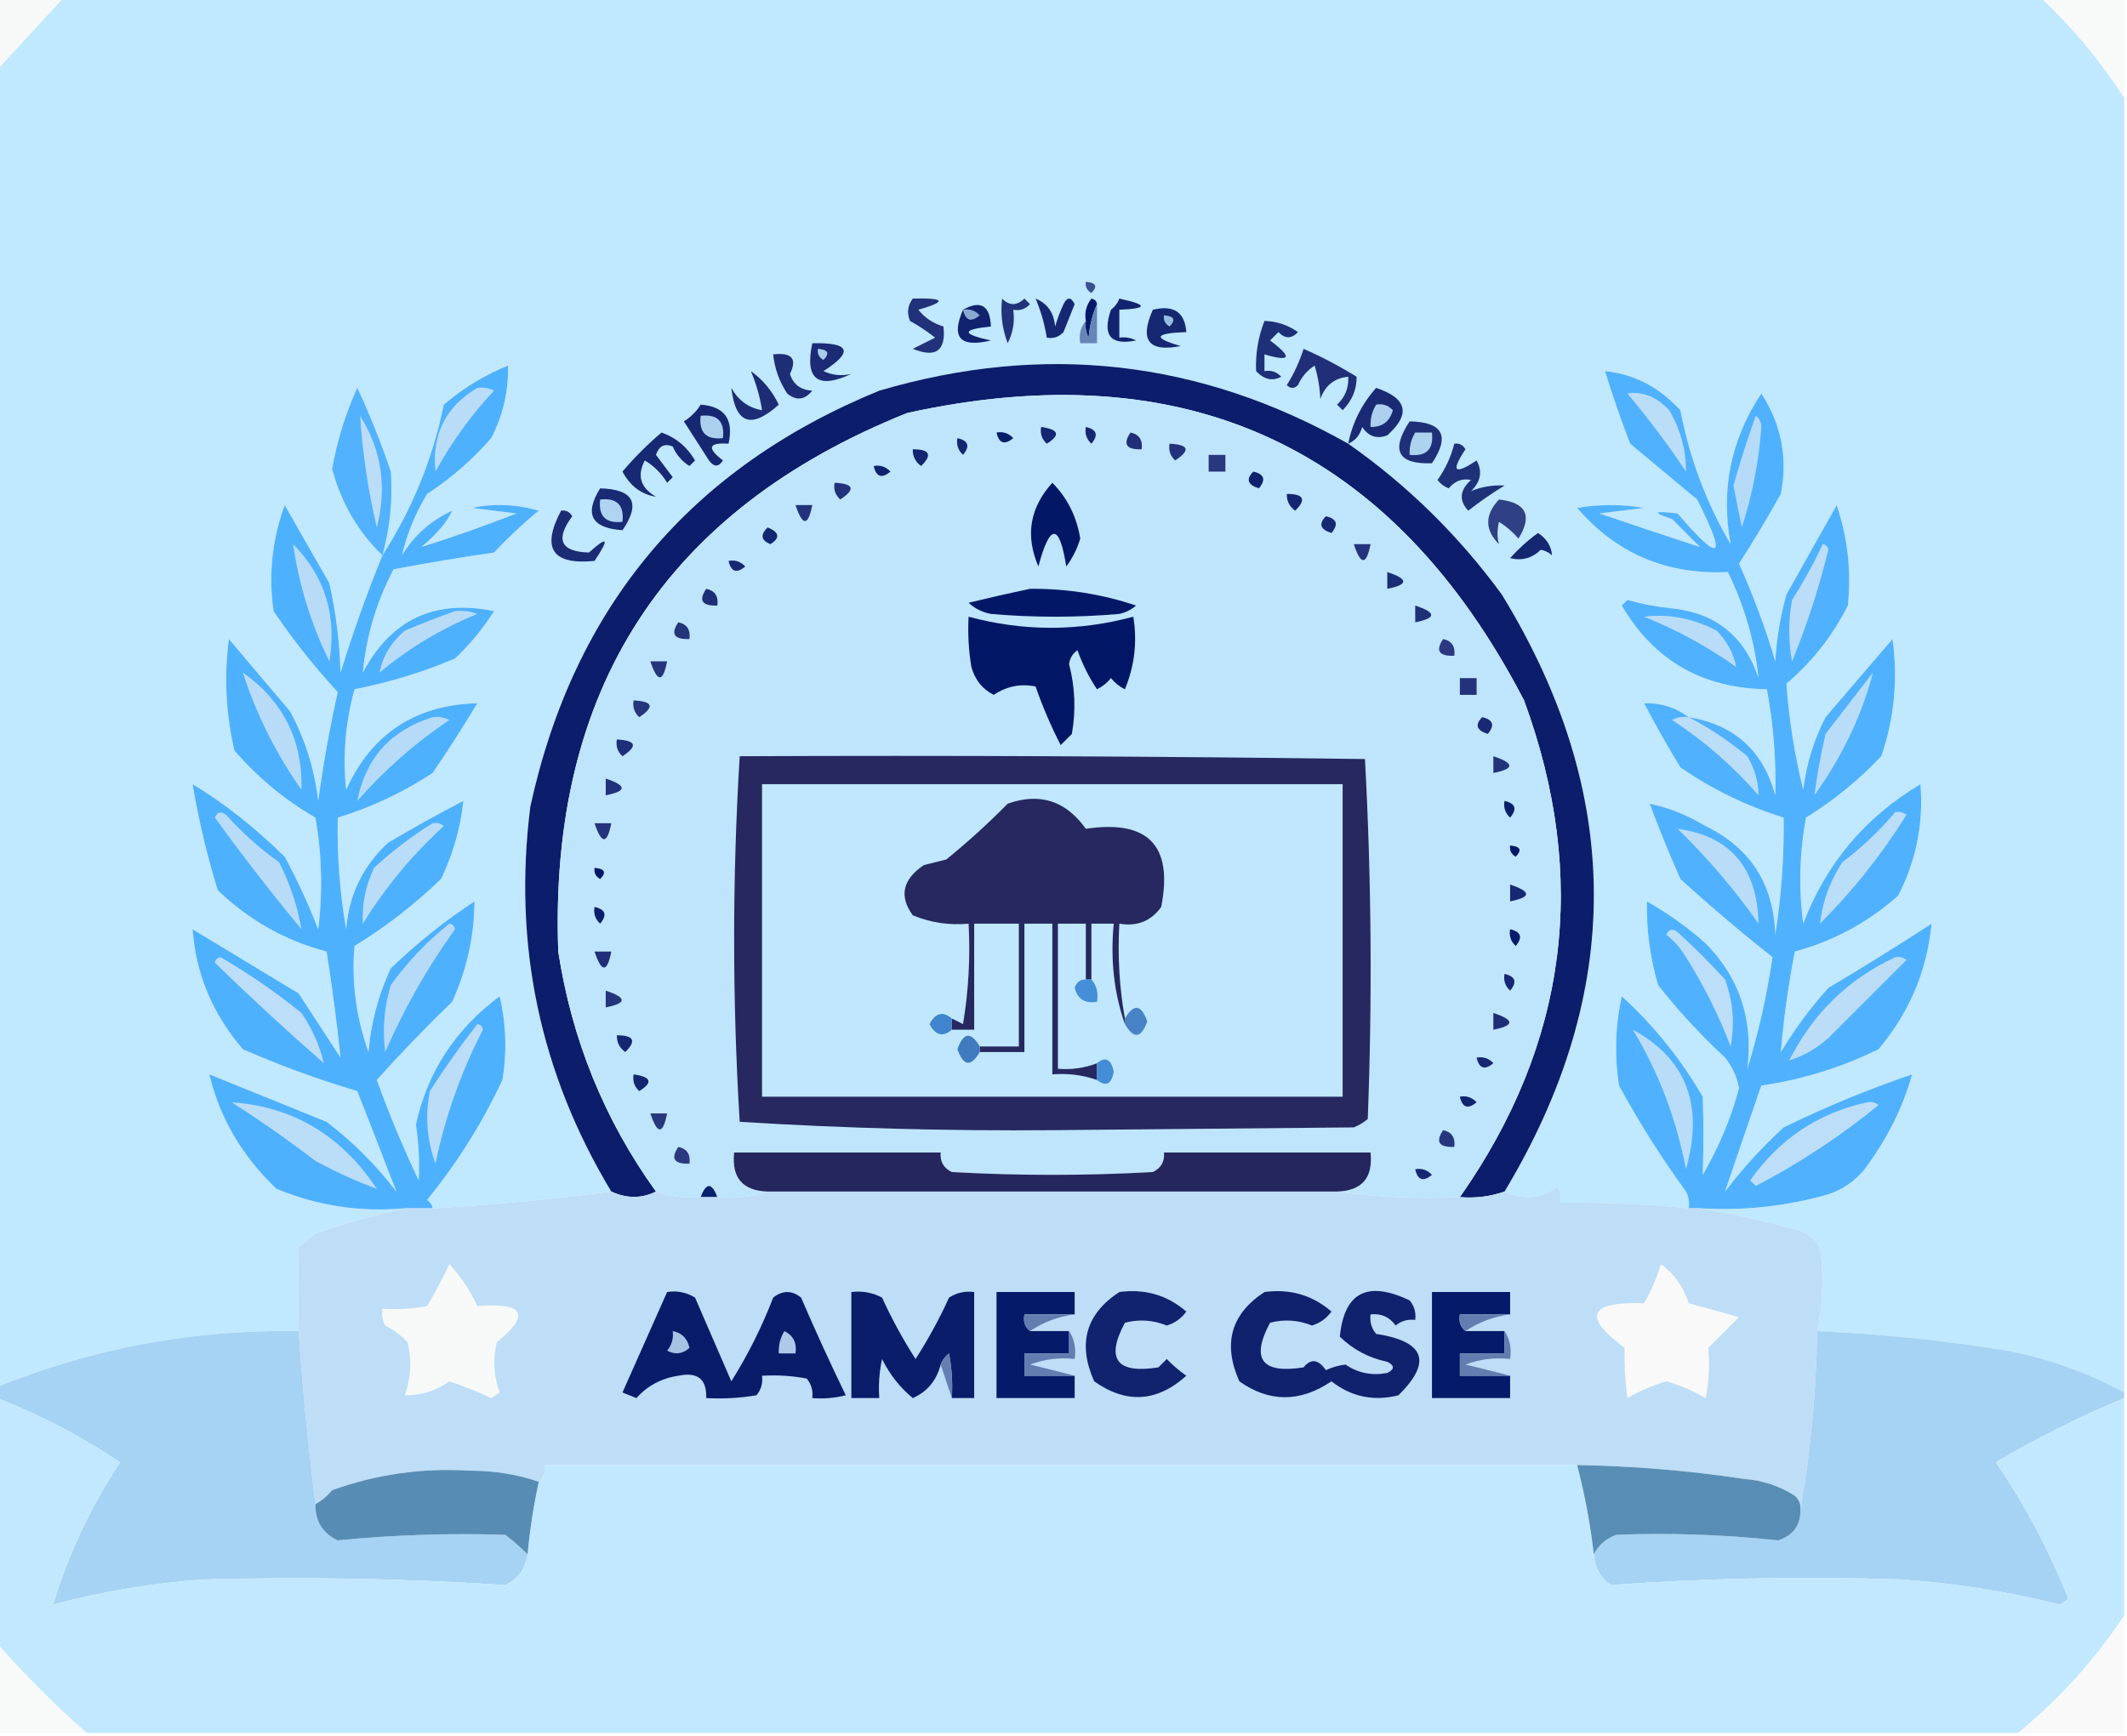 <?xml version="1.0" encoding="UTF-8"?>
<!DOCTYPE svg PUBLIC "-//W3C//DTD SVG 1.1//EN" "http://www.w3.org/Graphics/SVG/1.1/DTD/svg11.dtd">
<svg xmlns="http://www.w3.org/2000/svg" version="1.1" width="381px" height="311px" style="shape-rendering:geometricPrecision; text-rendering:geometricPrecision; image-rendering:optimizeQuality; fill-rule:evenodd; clip-rule:evenodd" xmlns:xlink="http://www.w3.org/1999/xlink">
<g><path style="opacity:1" fill="#f7f9f9" d="M -0.5,-0.5 C 3.5,-0.5 7.5,-0.5 11.5,-0.5C 7.5,3.833 3.5,8.167 -0.5,12.5C -0.5,8.167 -0.5,3.833 -0.5,-0.5 Z"/></g>
<g><path style="opacity:1" fill="#c0e8fe" d="M 11.5,-0.5 C 129.5,-0.5 247.5,-0.5 365.5,-0.5C 371.253,4.916 376.253,10.916 380.5,17.5C 380.5,94.833 380.5,172.167 380.5,249.5C 373.958,245.929 366.958,243.429 359.5,242C 348.228,240.174 336.895,239.008 325.5,238.5C 326.559,233.552 326.726,228.552 326,223.5C 324.681,221.513 322.848,220.346 320.5,220C 315.095,218.504 309.761,217.337 304.5,216.5C 312.324,216.968 319.991,216.135 327.5,214C 330.102,213.117 332.269,211.617 334,209.5C 338.068,204.032 340.902,198.366 342.5,192.5C 334.631,195.178 326.965,198.345 319.5,202C 315.631,205.534 312.131,209.367 309,213.5C 311.114,207.244 313.281,200.911 315.5,194.5C 322.832,193.445 329.832,191.278 336.5,188C 342.017,181.437 345.184,173.937 346,165.5C 339.917,169.459 333.751,173.292 327.5,177C 324.301,180.566 321.467,184.4 319,188.5C 319.496,182.497 320.329,176.497 321.5,170.5C 328.447,168.61 334.614,165.276 340,160.5C 343.247,154.185 344.58,147.518 344,140.5C 334.083,146.415 327.083,154.748 323,165.5C 322.169,159.141 322.336,152.807 323.5,146.5C 328.459,143.432 332.959,139.765 337,135.5C 339.321,128.685 339.987,121.685 339,114.5C 335,119.167 331,123.833 327,128.5C 324.895,132.583 323.562,136.917 323,141.5C 321.449,135.199 320.449,128.866 320,122.5C 324.631,118.559 328.298,113.893 331,108.5C 331.643,102.373 330.976,96.373 329,90.5C 326,95.833 323,101.167 320,106.5C 318.898,110.416 318.231,114.416 318,118.5C 316.227,112.512 314.06,106.679 311.5,101C 314.119,96.932 316.619,92.766 319,88.5C 320.252,81.992 319.086,75.992 315.5,70.5C 310.022,78.764 308.189,87.764 310,97.5C 305.638,90.063 302.638,82.063 301,73.5C 297.158,69.332 292.658,66.998 287.5,66.5C 288.847,70.888 290.347,75.222 292,79.5C 296,82.833 300,86.167 304,89.5C 309.409,100.194 308.242,101.027 300.5,92C 296.147,91.467 295.814,91.801 299.5,93C 301.167,94.667 302.833,96.333 304.5,98C 298.609,96.074 292.609,94.074 286.5,92C 289.167,91.667 291.833,91.333 294.5,91C 290.5,90.333 286.5,90.333 282.5,91C 289.541,99.188 298.541,103.021 309.5,102.5C 312.475,108.582 314.308,114.915 315,121.5C 312.51,114.009 307.343,109.842 299.5,109C 296.776,108.73 294.109,108.23 291.5,107.5C 291.167,107.833 290.833,108.167 290.5,108.5C 296.252,118.327 304.919,123.327 316.5,123.5C 317.662,129.798 318.162,136.131 318,142.5C 315.828,134.493 310.661,129.827 302.5,128.5C 300.141,126.743 297.474,125.909 294.5,126C 296.54,129.914 298.707,133.748 301,137.5C 306.725,141.446 312.891,144.446 319.5,146.5C 319.587,153.54 319.087,160.54 318,167.5C 317.714,158.411 313.547,151.911 305.5,148C 302.281,146.045 298.947,144.712 295.5,144C 297.186,148.542 299.019,153.042 301,157.5C 306.403,162.413 311.903,167.08 317.5,171.5C 316.517,178.283 315.017,184.949 313,191.5C 314.093,182.668 311.593,175.168 305.5,169C 302.264,166.132 298.764,163.632 295,161.5C 294.898,166.563 295.565,171.563 297,176.5C 300.66,181.16 304.66,185.493 309,189.5C 310.308,191.134 311.142,192.968 311.5,195C 310.03,200.442 307.864,205.609 305,210.5C 305.164,205.845 305.164,201.179 305,196.5C 301.085,189.752 296.252,183.752 290.5,178.5C 289.337,183.802 289.171,189.136 290,194.5C 293.574,201.08 297.574,207.413 302,213.5C 302.483,214.448 302.649,215.448 302.5,216.5C 294.858,215.737 287.191,215.403 279.5,215.5C 279.649,214.448 279.483,213.448 279,212.5C 277.647,213.704 275.981,214.371 274,214.5C 272.293,214.492 270.793,214.158 269.5,213.5C 290.999,177.777 290.832,142.11 269,106.5C 261.265,95.931 252.098,86.931 241.5,79.5C 214.945,64.49 186.945,61.324 157.5,70C 123.65,83.854 102.817,108.688 95,144.5C 91.867,169.244 96.7,192.244 109.5,213.5C 99.306,214.866 88.639,215.866 77.5,216.5C 77.389,215.883 77.056,215.383 76.5,215C 81.888,208.39 86.388,201.223 90,193.5C 90.829,188.467 90.662,183.467 89.5,178.5C 81.564,184.401 76.564,192.068 74.5,201.5C 75.008,204.849 75.175,208.182 75,211.5C 72.207,205.622 69.707,199.622 67.5,193.5C 71.818,188.681 76.318,184.015 81,179.5C 83.616,173.748 84.95,167.748 85,161.5C 79.635,165.019 74.635,169.019 70,173.5C 67.784,178.241 66.45,183.241 66,188.5C 63.78,182.262 62.947,175.929 63.5,169.5C 69.095,166.074 74.262,162.074 79,157.5C 81.174,152.99 82.507,148.323 83,143.5C 78.419,145.873 73.919,148.373 69.5,151C 65.003,155.162 62.503,160.328 62,166.5C 60.863,159.88 60.363,153.214 60.5,146.5C 66.527,144.654 72.194,141.987 77.5,138.5C 80.304,134.385 82.971,130.218 85.5,126C 74.399,126.295 66.565,131.462 62,141.5C 61.376,135.407 61.876,129.407 63.5,123.5C 69.689,122.286 75.689,120.453 81.5,118C 84.192,115.443 86.525,112.609 88.5,109.5C 77.877,107.314 70.044,110.981 65,120.5C 65.6,114.026 67.434,107.859 70.5,102C 76.465,100.869 82.465,99.869 88.5,99C 91.042,96.289 93.709,93.789 96.5,91.5C 92.541,90.34 88.541,90.174 84.5,91C 87.167,91.333 89.833,91.667 92.5,92C 86.798,94.232 81.131,96.232 75.5,98C 78.312,95.628 80.145,93.462 81,91.5C 77.184,93.242 74.184,95.909 72,99.5C 72.881,95.717 74.381,92.05 76.5,88.5C 80.777,85.727 84.61,82.393 88,78.5C 90.116,74.372 91.116,70.039 91,65.5C 86.792,67.206 82.959,69.539 79.5,72.5C 77.489,82.254 73.822,91.254 68.5,99.5C 65.708,106.374 63.208,113.374 61,120.5C 60.841,115.084 60.174,109.75 59,104.5C 56.333,99.833 53.667,95.167 51,90.5C 48.736,96.662 48.07,102.996 49,109.5C 52.467,114.632 56.3,119.466 60.5,124C 59.055,130.444 57.889,136.944 57,143.5C 56.34,137.852 54.673,132.519 52,127.5C 48.333,123.167 44.667,118.833 41,114.5C 40.123,121.249 40.456,127.916 42,134.5C 46.188,139.335 51.022,143.335 56.5,146.5C 57.664,153.142 57.831,159.808 57,166.5C 55.257,162.016 53.257,157.683 51,153.5C 45.656,148.247 40.156,143.914 34.5,140.5C 35.572,146.929 37.072,153.262 39,159.5C 44.544,164.856 51.044,168.522 58.5,170.5C 59.509,176.851 60.342,183.184 61,189.5C 58.5,185.667 56,181.833 53.5,178C 47.167,174.167 40.833,170.333 34.5,166.5C 35.08,174.515 38.08,181.681 43.5,188C 50.195,190.933 57.029,193.433 64,195.5C 66.402,201.61 68.735,207.61 71,213.5C 67.386,208.763 63.219,204.597 58.5,201C 51.5,198.167 44.5,195.333 37.5,192.5C 39.336,200.268 43.336,207.102 49.5,213C 56.863,216.051 64.529,217.218 72.5,216.5C 67.207,217.66 61.874,219.16 56.5,221C 55.5,221.833 54.5,222.667 53.5,223.5C 53.37,228.319 53.37,233.319 53.5,238.5C 34.779,238.175 16.779,241.508 -0.5,248.5C -0.5,169.833 -0.5,91.167 -0.5,12.5C 3.5,8.167 7.5,3.833 11.5,-0.5 Z"/></g>
<g><path style="opacity:1" fill="#f8f9f9" d="M 365.5,-0.5 C 370.5,-0.5 375.5,-0.5 380.5,-0.5C 380.5,5.5 380.5,11.5 380.5,17.5C 376.253,10.916 371.253,4.916 365.5,-0.5 Z"/></g>
<g><path style="opacity:1" fill="#3b5090" d="M 194.5,50.5 C 196.337,50.639 196.67,51.306 195.5,52.5C 194.702,52.043 194.369,51.376 194.5,50.5 Z"/></g>
<g><path style="opacity:1" fill="#021967" d="M 196.5,54.5 C 195.691,56.292 195.191,58.292 195,60.5C 194.517,59.552 194.351,58.552 194.5,57.5C 194.238,56.022 194.571,54.689 195.5,53.5C 196.107,53.624 196.44,53.957 196.5,54.5 Z"/></g>
<g><path style="opacity:1" fill="#21327a" d="M 163.5,53.5 C 169.324,53.347 169.657,54.013 164.5,55.5C 165.655,56.95 167.155,57.95 169,58.5C 169.471,62.855 167.638,64.188 163.5,62.5C 164.833,61.833 166.167,61.167 167.5,60.5C 166.086,59.376 164.586,58.376 163,57.5C 162.421,56.072 162.588,54.738 163.5,53.5 Z"/></g>
<g><path style="opacity:1" fill="#21337a" d="M 179.5,53.5 C 180.802,54.807 182.135,54.807 183.5,53.5C 183.833,53.833 184.167,54.167 184.5,54.5C 183.675,55.386 182.675,55.719 181.5,55.5C 181.799,57.604 181.466,59.604 180.5,61.5C 179.52,58.913 179.187,56.247 179.5,53.5 Z"/></g>
<g><path style="opacity:1" fill="#11226e" d="M 172.5,55.5 C 175.676,53.727 177.343,54.727 177.5,58.5C 172.203,59.032 172.203,59.866 177.5,61C 171.986,62.327 170.319,60.493 172.5,55.5 Z"/></g>
<g><path style="opacity:1" fill="#88a9d0" d="M 172.5,55.5 C 173.675,55.281 174.675,55.614 175.5,56.5C 173.948,57.798 172.948,57.465 172.5,55.5 Z"/></g>
<g><path style="opacity:1" fill="#12236f" d="M 200.5,53.5 C 205.629,54.614 205.629,55.281 200.5,55.5C 200.5,57.167 200.5,58.833 200.5,60.5C 201.552,60.35 202.552,60.517 203.5,61C 198.917,61.934 197.417,60.1 199,55.5C 199.717,54.956 200.217,54.289 200.5,53.5 Z"/></g>
<g><path style="opacity:1" fill="#172872" d="M 185.5,53.5 C 187.614,54.36 188.78,56.027 189,58.5C 189.402,57.128 189.902,55.795 190.5,54.5C 191.167,53.167 191.833,53.167 192.5,54.5C 191.833,56.167 191.167,57.833 190.5,59.5C 189.675,60.386 188.675,60.719 187.5,60.5C 187.122,58.079 186.455,55.746 185.5,53.5 Z"/></g>
<g><path style="opacity:1" fill="#6785b7" d="M 196.5,54.5 C 196.5,56.833 196.5,59.167 196.5,61.5C 195.5,61.5 194.5,61.5 193.5,61.5C 193.232,59.901 193.566,58.568 194.5,57.5C 194.351,58.552 194.517,59.552 195,60.5C 195.191,58.292 195.691,56.292 196.5,54.5 Z"/></g>
<g><path style="opacity:1" fill="#162872" d="M 206.5,55.5 C 210.241,54.599 212.241,55.932 212.5,59.5C 206.739,59.709 206.406,60.542 211.5,62C 205.741,63.139 204.074,60.972 206.5,55.5 Z"/></g>
<g><path style="opacity:1" fill="#99bcdf" d="M 208.5,56.5 C 210.337,56.639 210.67,57.306 209.5,58.5C 208.702,58.043 208.369,57.376 208.5,56.5 Z"/></g>
<g><path style="opacity:1" fill="#1e3078" d="M 226.5,57.5 C 228.696,57.565 230.696,58.232 232.5,59.5C 231.349,60.731 230.183,60.731 229,59.5C 228.5,60 228,60.5 227.5,61C 231.558,64.048 231.225,64.882 226.5,63.5C 226.5,64.5 226.5,65.5 226.5,66.5C 227.675,66.281 228.675,66.614 229.5,67.5C 227.939,68.347 226.439,68.014 225,66.5C 224.861,63.425 225.361,60.425 226.5,57.5 Z"/></g>
<g><path style="opacity:1" fill="#1d2d76" d="M 138.5,63.5 C 141.838,63.109 142.838,64.276 141.5,67C 142.093,68.882 143.427,69.882 145.5,70C 144.135,71.682 142.635,71.849 141,70.5C 139.589,68.35 138.755,66.016 138.5,63.5 Z"/></g>
<g><path style="opacity:1" fill="#1b2b75" d="M 145.5,61.5 C 152.267,61.346 152.934,63.013 147.5,66.5C 149.108,67.242 150.775,67.409 152.5,67C 146.469,69.799 144.135,67.966 145.5,61.5 Z"/></g>
<g><path style="opacity:1" fill="#a7cbea" d="M 146.5,62.5 C 148.337,62.639 148.67,63.306 147.5,64.5C 146.702,64.043 146.369,63.376 146.5,62.5 Z"/></g>
<g><path style="opacity:1" fill="#202f78" d="M 233.5,62.5 C 236.778,63.941 239.944,65.608 243,67.5C 243.044,69.76 242.211,71.76 240.5,73.5C 240.167,73.167 239.833,72.833 239.5,72.5C 240.95,71.15 241.617,69.484 241.5,67.5C 239.027,67.736 237.36,69.069 236.5,71.5C 236.433,69.576 236.1,67.576 235.5,65.5C 234.155,66.347 233.155,67.513 232.5,69C 231.833,69.667 231.167,69.667 230.5,69C 231.793,66.948 232.793,64.781 233.5,62.5 Z"/></g>
<g><path style="opacity:1" fill="#0b1d6b" d="M 241.5,79.5 C 252.098,86.931 261.265,95.931 269,106.5C 290.832,142.11 290.999,177.777 269.5,213.5C 266.946,214.388 264.279,214.721 261.5,214.5C 280.822,186.928 284.655,157.261 273,125.5C 249.478,80.159 212.644,62.993 162.5,74C 119.151,91.388 98.317,123.555 100,170.5C 102.436,186.33 108.27,200.663 117.5,213.5C 114.939,214.767 112.272,214.767 109.5,213.5C 96.7,192.244 91.867,169.244 95,144.5C 102.817,108.688 123.65,83.854 157.5,70C 186.945,61.324 214.945,64.49 241.5,79.5 Z"/></g>
<g><path style="opacity:1" fill="#1c2d76" d="M 134.5,66.5 C 136.605,67.987 138.272,69.987 139.5,72.5C 134.573,76.946 131.74,75.946 131,69.5C 132.257,71.746 134.09,73.079 136.5,73.5C 136.122,71.079 135.455,68.746 134.5,66.5 Z"/></g>
<g><path style="opacity:1" fill="#bfe5fc" d="M 261.5,214.5 C 253.981,214.825 246.648,214.492 239.5,213.5C 243.98,213.35 245.98,211.017 245.5,206.5C 233.167,206.5 220.833,206.5 208.5,206.5C 208.64,208.124 207.973,209.29 206.5,210C 194.5,210.667 182.5,210.667 170.5,210C 169.027,209.29 168.36,208.124 168.5,206.5C 156.167,206.5 143.833,206.5 131.5,206.5C 131.02,211.017 133.02,213.35 137.5,213.5C 134.713,214.477 131.713,214.81 128.5,214.5C 127.5,211.833 126.5,211.833 125.5,214.5C 122.721,214.721 120.054,214.388 117.5,213.5C 108.27,200.663 102.436,186.33 100,170.5C 98.317,123.555 119.151,91.388 162.5,74C 212.644,62.993 249.478,80.159 273,125.5C 284.655,157.261 280.822,186.928 261.5,214.5 Z"/></g>
<g><path style="opacity:1" fill="#52b2fe" d="M 68.5,99.5 C 64.113,95.237 61.113,90.07 59.5,84C 60.397,78.976 61.897,74.143 64,69.5C 66.259,74.357 68.259,79.357 70,84.5C 70.354,89.572 69.854,94.572 68.5,99.5 Z"/></g>
<g><path style="opacity:1" fill="#1a2a74" d="M 241.5,79.5 C 242.252,75.737 243.919,72.404 246.5,69.5C 252.075,71.367 252.741,74.201 248.5,78C 246.633,78.711 245.133,78.211 244,76.5C 243.623,77.942 242.79,78.942 241.5,79.5 Z"/></g>
<g><path style="opacity:1" fill="#acd0ed" d="M 246.5,72.5 C 247.675,72.281 248.675,72.614 249.5,73.5C 248.923,75.55 247.59,76.55 245.5,76.5C 245.433,75.041 245.766,73.708 246.5,72.5 Z"/></g>
<g><path style="opacity:1" fill="#1f3078" d="M 252.5,75.5 C 258.452,75.609 259.786,78.109 256.5,83C 250.398,83.223 249.064,80.723 252.5,75.5 Z"/></g>
<g><path style="opacity:1" fill="#071e6b" d="M 178.5,77.5 C 179.675,77.281 180.675,77.614 181.5,78.5C 179.948,79.798 178.948,79.465 178.5,77.5 Z"/></g>
<g><path style="opacity:1" fill="#132671" d="M 186.5,76.5 C 189.674,76.952 190.007,77.952 187.5,79.5C 186.614,78.675 186.281,77.675 186.5,76.5 Z"/></g>
<g><path style="opacity:1" fill="#162671" d="M 194.5,76.5 C 196.465,76.948 196.798,77.948 195.5,79.5C 194.614,78.675 194.281,77.675 194.5,76.5 Z"/></g>
<g><path style="opacity:1" fill="#aed3ef" d="M 253.5,77.5 C 254.5,77.5 255.5,77.5 256.5,77.5C 256.833,80.5 255.5,81.833 252.5,81.5C 252.433,80.041 252.766,78.708 253.5,77.5 Z"/></g>
<g><path style="opacity:1" fill="#bbddf8" d="M 64.5,74.5 C 68.351,80.624 69.351,87.291 67.5,94.5C 65.94,87.916 64.94,81.25 64.5,74.5 Z"/></g>
<g><path style="opacity:1" fill="#172873" d="M 125.5,72.5 C 129.8,72.815 131.467,75.149 130.5,79.5C 126.901,79.262 126.567,80.262 129.5,82.5C 128.726,83.711 127.893,83.711 127,82.5C 125.5,80.167 124,77.833 122.5,75.5C 123.77,74.712 124.77,73.712 125.5,72.5 Z"/></g>
<g><path style="opacity:1" fill="#abd0ed" d="M 125.5,74.5 C 128.5,74.167 129.833,75.5 129.5,78.5C 126.5,78.833 125.167,77.5 125.5,74.5 Z"/></g>
<g><path style="opacity:1" fill="#142671" d="M 171.5,78.5 C 173.465,78.948 173.798,79.948 172.5,81.5C 171.614,80.675 171.281,79.675 171.5,78.5 Z"/></g>
<g><path style="opacity:1" fill="#202f78" d="M 202.5,77.5 C 204.048,77.821 204.715,78.821 204.5,80.5C 201.752,80.598 201.086,79.598 202.5,77.5 Z"/></g>
<g><path style="opacity:1" fill="#23337b" d="M 209.5,79.5 C 212.957,79.667 213.29,80.667 210.5,82.5C 209.614,81.675 209.281,80.675 209.5,79.5 Z"/></g>
<g><path style="opacity:1" fill="#132671" d="M 163.5,80.5 C 166.548,80.494 167.048,81.494 165,83.5C 163.961,82.756 163.461,81.756 163.5,80.5 Z"/></g>
<g><path style="opacity:1" fill="#172973" d="M 118.5,77.5 C 121.069,78.396 123.069,80.062 124.5,82.5C 124.167,82.833 123.833,83.167 123.5,83.5C 122.155,82.653 121.155,81.487 120.5,80C 119.035,79.399 118.035,79.899 117.5,81.5C 118.5,82.833 119.5,84.167 120.5,85.5C 120.167,85.833 119.833,86.167 119.5,86.5C 118.5,84.833 117.167,83.5 115.5,82.5C 114.06,85.228 114.726,87.395 117.5,89C 114.899,88.599 112.899,87.099 111.5,84.5C 113.673,81.932 116.006,79.599 118.5,77.5 Z"/></g>
<g><path style="opacity:1" fill="#28377e" d="M 216.5,81.5 C 217.5,81.5 218.5,81.5 219.5,81.5C 219.5,82.5 219.5,83.5 219.5,84.5C 218.5,84.5 217.5,84.5 216.5,84.5C 216.5,83.5 216.5,82.5 216.5,81.5 Z"/></g>
<g><path style="opacity:1" fill="#0f226e" d="M 156.5,83.5 C 157.675,83.281 158.675,83.614 159.5,84.5C 157.948,85.798 156.948,85.465 156.5,83.5 Z"/></g>
<g><path style="opacity:1" fill="#0f226e" d="M 224.5,84.5 C 226.465,84.948 226.798,85.948 225.5,87.5C 223.481,86.867 223.147,85.867 224.5,84.5 Z"/></g>
<g><path style="opacity:1" fill="#21327a" d="M 149.5,86.5 C 152.957,86.667 153.29,87.667 150.5,89.5C 149.614,88.675 149.281,87.675 149.5,86.5 Z"/></g>
<g><path style="opacity:1" fill="#021867" d="M 188.5,86.5 C 191.195,89.223 192.862,92.557 193.5,96.5C 192.948,98.333 192.115,100 191,101.5C 189.751,93.713 188.085,93.713 186,101.5C 183.624,95.963 184.458,90.963 188.5,86.5 Z"/></g>
<g><path style="opacity:1" fill="#142671" d="M 230.5,88.5 C 233.548,88.494 234.048,89.494 232,91.5C 230.961,90.756 230.461,89.756 230.5,88.5 Z"/></g>
<g><path style="opacity:1" fill="#1f3179" d="M 260.5,79.5 C 261.376,79.369 262.043,79.703 262.5,80.5C 259.833,84.5 260.5,85.167 264.5,82.5C 265.578,84.475 265.245,86.308 263.5,88C 265.345,87.217 267.345,86.884 269.5,87C 267.246,88.377 265.08,89.877 263,91.5C 261.297,89.653 261.464,87.819 263.5,86C 261.953,85.667 260.62,86.167 259.5,87.5C 258.692,87.192 258.025,86.692 257.5,86C 258.914,84.007 259.914,81.84 260.5,79.5 Z"/></g>
<g><path style="opacity:1" fill="#23337b" d="M 142.5,90.5 C 143.5,90.5 144.5,90.5 145.5,90.5C 144.754,94.31 143.754,94.31 142.5,90.5 Z"/></g>
<g><path style="opacity:1" fill="#50b2fe" d="M 304.5,216.5 C 303.833,216.5 303.167,216.5 302.5,216.5C 302.649,215.448 302.483,214.448 302,213.5C 297.574,207.413 293.574,201.08 290,194.5C 289.171,189.136 289.337,183.802 290.5,178.5C 296.252,183.752 301.085,189.752 305,196.5C 305.164,201.179 305.164,205.845 305,210.5C 307.864,205.609 310.03,200.442 311.5,195C 311.142,192.968 310.308,191.134 309,189.5C 304.66,185.493 300.66,181.16 297,176.5C 295.565,171.563 294.898,166.563 295,161.5C 298.764,163.632 302.264,166.132 305.5,169C 311.593,175.168 314.093,182.668 313,191.5C 315.017,184.949 316.517,178.283 317.5,171.5C 311.903,167.08 306.403,162.413 301,157.5C 299.019,153.042 297.186,148.542 295.5,144C 298.947,144.712 302.281,146.045 305.5,148C 313.547,151.911 317.714,158.411 318,167.5C 319.087,160.54 319.587,153.54 319.5,146.5C 312.891,144.446 306.725,141.446 301,137.5C 298.707,133.748 296.54,129.914 294.5,126C 297.474,125.909 300.141,126.743 302.5,128.5C 310.661,129.827 315.828,134.493 318,142.5C 318.162,136.131 317.662,129.798 316.5,123.5C 304.919,123.327 296.252,118.327 290.5,108.5C 290.833,108.167 291.167,107.833 291.5,107.5C 294.109,108.23 296.776,108.73 299.5,109C 307.343,109.842 312.51,114.009 315,121.5C 314.308,114.915 312.475,108.582 309.5,102.5C 298.541,103.021 289.541,99.188 282.5,91C 286.5,90.333 290.5,90.333 294.5,91C 291.833,91.333 289.167,91.667 286.5,92C 292.609,94.074 298.609,96.074 304.5,98C 302.833,96.333 301.167,94.667 299.5,93C 295.814,91.801 296.147,91.467 300.5,92C 308.242,101.027 309.409,100.194 304,89.5C 300,86.167 296,82.833 292,79.5C 290.347,75.222 288.847,70.888 287.5,66.5C 292.658,66.998 297.158,69.332 301,73.5C 302.638,82.063 305.638,90.063 310,97.5C 308.189,87.764 310.022,78.764 315.5,70.5C 319.086,75.992 320.252,81.992 319,88.5C 316.619,92.766 314.119,96.932 311.5,101C 314.06,106.679 316.227,112.512 318,118.5C 318.231,114.416 318.898,110.416 320,106.5C 323,101.167 326,95.833 329,90.5C 330.976,96.373 331.643,102.373 331,108.5C 328.298,113.893 324.631,118.559 320,122.5C 320.449,128.866 321.449,135.199 323,141.5C 323.562,136.917 324.895,132.583 327,128.5C 331,123.833 335,119.167 339,114.5C 339.987,121.685 339.321,128.685 337,135.5C 332.959,139.765 328.459,143.432 323.5,146.5C 322.336,152.807 322.169,159.141 323,165.5C 327.083,154.748 334.083,146.415 344,140.5C 344.58,147.518 343.247,154.185 340,160.5C 334.614,165.276 328.447,168.61 321.5,170.5C 320.329,176.497 319.496,182.497 319,188.5C 321.467,184.4 324.301,180.566 327.5,177C 333.751,173.292 339.917,169.459 346,165.5C 345.184,173.937 342.017,181.437 336.5,188C 329.832,191.278 322.832,193.445 315.5,194.5C 313.281,200.911 311.114,207.244 309,213.5C 312.131,209.367 315.631,205.534 319.5,202C 326.965,198.345 334.631,195.178 342.5,192.5C 340.902,198.366 338.068,204.032 334,209.5C 332.269,211.617 330.102,213.117 327.5,214C 319.991,216.135 312.324,216.968 304.5,216.5 Z"/></g>
<g><path style="opacity:1" fill="#b6dbf8" d="M 314.5,74.5 C 315.124,74.917 315.457,75.584 315.5,76.5C 315.052,82.715 313.885,88.715 312,94.5C 311.5,92 311,89.5 310.5,87C 311.7,82.773 313.033,78.606 314.5,74.5 Z"/></g>
<g><path style="opacity:1" fill="#baddf8" d="M 291.5,70.5 C 294.226,70.083 296.726,71.083 299,73.5C 301.022,76.967 302.022,80.634 302,84.5C 298.723,79.586 295.223,74.92 291.5,70.5 Z"/></g>
<g><path style="opacity:1" fill="#152872" d="M 237.5,92.5 C 239.465,92.948 239.798,93.948 238.5,95.5C 236.481,94.867 236.147,93.867 237.5,92.5 Z"/></g>
<g><path style="opacity:1" fill="#192b75" d="M 107.5,87.5 C 113.488,87.664 114.821,90.164 111.5,95C 105.95,94.635 104.617,92.135 107.5,87.5 Z"/></g>
<g><path style="opacity:1" fill="#afd3f0" d="M 107.5,89.5 C 110.5,89.167 111.833,90.5 111.5,93.5C 108.5,93.833 107.167,92.5 107.5,89.5 Z"/></g>
<g><path style="opacity:1" fill="#304085" d="M 268.5,89.5 C 273.378,90.031 274.545,92.364 272,96.5C 270.981,95.313 269.814,94.313 268.5,93.5C 268.165,95.003 268.165,96.336 268.5,97.5C 265.937,94.92 265.937,92.254 268.5,89.5 Z"/></g>
<g><path style="opacity:1" fill="#4eb1fe" d="M 77.5,216.5 C 75.833,216.5 74.167,216.5 72.5,216.5C 64.529,217.218 56.863,216.051 49.5,213C 43.336,207.102 39.336,200.268 37.5,192.5C 44.5,195.333 51.5,198.167 58.5,201C 63.219,204.597 67.386,208.763 71,213.5C 68.735,207.61 66.402,201.61 64,195.5C 57.029,193.433 50.195,190.933 43.5,188C 38.08,181.681 35.08,174.515 34.5,166.5C 40.833,170.333 47.167,174.167 53.5,178C 56,181.833 58.5,185.667 61,189.5C 60.342,183.184 59.509,176.851 58.5,170.5C 51.044,168.522 44.544,164.856 39,159.5C 37.072,153.262 35.572,146.929 34.5,140.5C 40.156,143.914 45.656,148.247 51,153.5C 53.257,157.683 55.257,162.016 57,166.5C 57.831,159.808 57.664,153.142 56.5,146.5C 51.022,143.335 46.188,139.335 42,134.5C 40.456,127.916 40.123,121.249 41,114.5C 44.667,118.833 48.333,123.167 52,127.5C 54.673,132.519 56.34,137.852 57,143.5C 57.889,136.944 59.055,130.444 60.5,124C 56.3,119.466 52.467,114.632 49,109.5C 48.07,102.996 48.736,96.662 51,90.5C 53.667,95.167 56.333,99.833 59,104.5C 60.174,109.75 60.841,115.084 61,120.5C 63.208,113.374 65.708,106.374 68.5,99.5C 73.822,91.254 77.489,82.254 79.5,72.5C 82.959,69.539 86.792,67.206 91,65.5C 91.116,70.039 90.116,74.372 88,78.5C 84.61,82.393 80.777,85.727 76.5,88.5C 74.381,92.05 72.881,95.717 72,99.5C 74.184,95.909 77.184,93.242 81,91.5C 80.145,93.462 78.312,95.628 75.5,98C 81.131,96.232 86.798,94.232 92.5,92C 89.833,91.667 87.167,91.333 84.5,91C 88.541,90.174 92.541,90.34 96.5,91.5C 93.709,93.789 91.042,96.289 88.5,99C 82.465,99.869 76.465,100.869 70.5,102C 67.434,107.859 65.6,114.026 65,120.5C 70.044,110.981 77.877,107.314 88.5,109.5C 86.525,112.609 84.192,115.443 81.5,118C 75.689,120.453 69.689,122.286 63.5,123.5C 61.876,129.407 61.376,135.407 62,141.5C 66.565,131.462 74.399,126.295 85.5,126C 82.971,130.218 80.304,134.385 77.5,138.5C 72.194,141.987 66.527,144.654 60.5,146.5C 60.363,153.214 60.863,159.88 62,166.5C 62.503,160.328 65.003,155.162 69.5,151C 73.919,148.373 78.419,145.873 83,143.5C 82.507,148.323 81.174,152.99 79,157.5C 74.262,162.074 69.095,166.074 63.5,169.5C 62.947,175.929 63.78,182.262 66,188.5C 66.45,183.241 67.784,178.241 70,173.5C 74.635,169.019 79.635,165.019 85,161.5C 84.95,167.748 83.616,173.748 81,179.5C 76.318,184.015 71.818,188.681 67.5,193.5C 69.707,199.622 72.207,205.622 75,211.5C 75.175,208.182 75.008,204.849 74.5,201.5C 76.564,192.068 81.564,184.401 89.5,178.5C 90.662,183.467 90.829,188.467 90,193.5C 86.388,201.223 81.888,208.39 76.5,215C 77.056,215.383 77.389,215.883 77.5,216.5 Z"/></g>
<g><path style="opacity:1" fill="#b9dcf8" d="M 85.5,69.5 C 86.552,69.35 87.552,69.517 88.5,70C 84.388,74.391 80.888,79.225 78,84.5C 77.316,77.869 79.816,72.869 85.5,69.5 Z"/></g>
<g><path style="opacity:1" fill="#1b2c75" d="M 100.5,91.5 C 101.376,91.369 102.043,91.703 102.5,92.5C 99.413,96.685 100.413,98.851 105.5,99C 108.893,95.931 109.227,96.431 106.5,100.5C 98.926,101.256 96.926,98.256 100.5,91.5 Z"/></g>
<g><path style="opacity:1" fill="#132671" d="M 137.5,94.5 C 139.625,95.368 139.791,96.368 138,97.5C 136.317,96.823 136.15,95.823 137.5,94.5 Z"/></g>
<g><path style="opacity:1" fill="#152771" d="M 275.5,95.5 C 277.047,96.515 277.88,97.849 278,99.5C 277.439,98.978 276.772,98.645 276,98.5C 274.418,100.029 272.585,100.529 270.5,100C 272.063,98.264 273.73,96.764 275.5,95.5 Z"/></g>
<g><path style="opacity:1" fill="#24337b" d="M 242.5,97.5 C 243.5,97.5 244.5,97.5 245.5,97.5C 244.754,101.31 243.754,101.31 242.5,97.5 Z"/></g>
<g><path style="opacity:1" fill="#b8dcf8" d="M 52.5,97.5 C 58.203,103.291 60.37,110.291 59,118.5C 55.725,111.843 53.559,104.843 52.5,97.5 Z"/></g>
<g><path style="opacity:1" fill="#bbddf8" d="M 326.5,97.5 C 327.043,97.56 327.376,97.893 327.5,98.5C 325.837,105.323 323.67,111.989 321,118.5C 320.333,114.833 320.333,111.167 321,107.5C 323.062,104.277 324.896,100.943 326.5,97.5 Z"/></g>
<g><path style="opacity:1" fill="#172772" d="M 130.5,100.5 C 131.675,100.281 132.675,100.614 133.5,101.5C 131.948,102.798 130.948,102.465 130.5,100.5 Z"/></g>
<g><path style="opacity:1" fill="#1b2d76" d="M 248.5,102.5 C 252.31,103.754 252.31,104.754 248.5,105.5C 248.5,104.5 248.5,103.5 248.5,102.5 Z"/></g>
<g><path style="opacity:1" fill="#021867" d="M 184.5,105.5 C 191.047,105.442 197.381,106.442 203.5,108.5C 202.624,109.251 201.624,109.751 200.5,110C 192.833,110.667 185.167,110.667 177.5,110C 175.956,109.71 174.623,109.044 173.5,108C 177.28,107.082 180.946,106.249 184.5,105.5 Z"/></g>
<g><path style="opacity:1" fill="#1e2e77" d="M 126.5,105.5 C 128.048,105.821 128.715,106.821 128.5,108.5C 125.752,108.598 125.086,107.598 126.5,105.5 Z"/></g>
<g><path style="opacity:1" fill="#1f3078" d="M 253.5,108.5 C 257.31,109.754 257.31,110.754 253.5,111.5C 253.5,110.5 253.5,109.5 253.5,108.5 Z"/></g>
<g><path style="opacity:1" fill="#b8dcf8" d="M 81.5,109.5 C 82.873,109.343 84.207,109.51 85.5,110C 79.086,112.62 73.253,116.12 68,120.5C 68.541,117.608 70.041,115.108 72.5,113C 75.571,111.704 78.571,110.538 81.5,109.5 Z"/></g>
<g><path style="opacity:1" fill="#011766" d="M 173.5,110.5 C 183.334,113.15 193.167,113.15 203,110.5C 203.733,114.972 203.233,119.305 201.5,123.5C 200.522,123.023 199.689,122.357 199,121.5C 198.311,122.357 197.478,123.023 196.5,123.5C 195.052,121.333 193.885,119 193,116.5C 192.13,117.108 191.63,117.941 191.5,119C 192.572,123.124 192.738,127.29 192,131.5C 191.333,132.167 190.667,132.833 190,133.5C 188.254,130.118 186.754,126.618 185.5,123C 182.83,122.457 180.33,122.957 178,124.5C 175.974,123.48 174.641,121.813 174,119.5C 173.502,116.518 173.335,113.518 173.5,110.5 Z"/></g>
<g><path style="opacity:1" fill="#b9ddf8" d="M 294.5,110.5 C 298.859,109.936 303.192,110.769 307.5,113C 309.388,114.95 310.554,117.117 311,119.5C 305.846,115.841 300.346,112.841 294.5,110.5 Z"/></g>
<g><path style="opacity:1" fill="#25357c" d="M 121.5,111.5 C 123.048,111.821 123.715,112.821 123.5,114.5C 120.752,114.598 120.086,113.598 121.5,111.5 Z"/></g>
<g><path style="opacity:1" fill="#2c3980" d="M 258.5,114.5 C 260.048,114.821 260.715,115.821 260.5,117.5C 257.752,117.598 257.086,116.598 258.5,114.5 Z"/></g>
<g><path style="opacity:1" fill="#25357c" d="M 116.5,118.5 C 117.5,118.5 118.5,118.5 119.5,118.5C 118.754,122.31 117.754,122.31 116.5,118.5 Z"/></g>
<g><path style="opacity:1" fill="#23327a" d="M 261.5,121.5 C 262.5,121.5 263.5,121.5 264.5,121.5C 264.5,122.5 264.5,123.5 264.5,124.5C 263.5,124.5 262.5,124.5 261.5,124.5C 261.5,123.5 261.5,122.5 261.5,121.5 Z"/></g>
<g><path style="opacity:1" fill="#b8dcf8" d="M 43.5,120.5 C 50.735,125.638 54.235,132.638 54,141.5C 49.434,135.036 45.934,128.036 43.5,120.5 Z"/></g>
<g><path style="opacity:1" fill="#b9ddf8" d="M 335.5,120.5 C 333.5,128.182 330,135.516 325,142.5C 325.479,138.892 326.146,135.225 327,131.5C 329.842,127.803 332.675,124.137 335.5,120.5 Z"/></g>
<g><path style="opacity:1" fill="#26367d" d="M 113.5,125.5 C 116.957,125.667 117.29,126.667 114.5,128.5C 113.614,127.675 113.281,126.675 113.5,125.5 Z"/></g>
<g><path style="opacity:1" fill="#1a2973" d="M 265.5,128.5 C 267.465,128.948 267.798,129.948 266.5,131.5C 264.481,130.867 264.147,129.867 265.5,128.5 Z"/></g>
<g><path style="opacity:1" fill="#b6dbf8" d="M 77.5,128.5 C 78.552,128.351 79.552,128.517 80.5,129C 74.407,133.089 68.907,137.922 64,143.5C 65.48,135.85 69.98,130.85 77.5,128.5 Z"/></g>
<g><path style="opacity:1" fill="#baddf8" d="M 302.5,128.5 C 306.192,130.438 309.692,132.771 313,135.5C 314.309,137.747 314.975,140.08 315,142.5C 310.425,137.254 305.258,132.754 299.5,129C 300.448,128.517 301.448,128.351 302.5,128.5 Z"/></g>
<g><path style="opacity:1" fill="#1d2f78" d="M 110.5,132.5 C 113.957,132.667 114.29,133.667 111.5,135.5C 110.614,134.675 110.281,133.675 110.5,132.5 Z"/></g>
<g><path style="opacity:1" fill="#26285f" d="M 132.5,135.5 C 169.835,135.333 207.168,135.5 244.5,136C 245.66,157.427 245.826,178.927 245,200.5C 244.25,201.126 243.416,201.626 242.5,202C 224.5,202.167 206.5,202.333 188.5,202.5C 169.746,202.655 151.079,202.155 132.5,201C 131.172,179.167 131.172,157.333 132.5,135.5 Z"/></g>
<g><path style="opacity:1" fill="#23337b" d="M 267.5,135.5 C 271.31,136.754 271.31,137.754 267.5,138.5C 267.5,137.5 267.5,136.5 267.5,135.5 Z"/></g>
<g><path style="opacity:1" fill="#22327a" d="M 108.5,139.5 C 112.31,140.754 112.31,141.754 108.5,142.5C 108.5,141.5 108.5,140.5 108.5,139.5 Z"/></g>
<g><path style="opacity:1" fill="#c0e7fd" d="M 136.5,140.5 C 171.167,140.5 205.833,140.5 240.5,140.5C 240.5,159.167 240.5,177.833 240.5,196.5C 205.833,196.5 171.167,196.5 136.5,196.5C 136.5,177.833 136.5,159.167 136.5,140.5 Z"/></g>
<g><path style="opacity:1" fill="#26285f" d="M 201.5,182.5 C 201.5,182.833 201.5,183.167 201.5,183.5C 199.547,177.926 198.88,171.926 199.5,165.5C 198.167,165.5 196.833,165.5 195.5,165.5C 195.5,168.833 195.5,172.167 195.5,175.5C 195.167,175.5 194.833,175.5 194.5,175.5C 194.5,172.167 194.5,168.833 194.5,165.5C 192.833,165.5 191.167,165.5 189.5,165.5C 189.5,174.167 189.5,182.833 189.5,191.5C 191.95,191.702 194.283,191.369 196.5,190.5C 196.5,191.5 196.5,192.5 196.5,193.5C 193.946,192.612 191.279,192.279 188.5,192.5C 188.5,183.5 188.5,174.5 188.5,165.5C 186.833,165.5 185.167,165.5 183.5,165.5C 183.5,173.167 183.5,180.833 183.5,188.5C 180.833,188.5 178.167,188.5 175.5,188.5C 175.5,188.167 175.5,187.833 175.5,187.5C 177.833,187.5 180.167,187.5 182.5,187.5C 182.5,180.167 182.5,172.833 182.5,165.5C 179.833,165.5 177.167,165.5 174.5,165.5C 174.5,171.833 174.5,178.167 174.5,184.5C 173.167,184.5 171.833,184.5 170.5,184.5C 170.5,183.833 170.5,183.167 170.5,182.5C 171.15,182.804 171.817,183.137 172.5,183.5C 173.496,177.537 173.829,171.537 173.5,165.5C 170.022,165.816 166.688,165.316 163.5,164C 161.012,160.552 161.678,157.552 165.5,155C 166.833,154.667 168.167,154.333 169.5,154C 173.312,150.91 176.979,147.577 180.5,144C 186.237,141.967 190.904,143.467 194.5,148.5C 205.667,146.832 210.167,151.499 208,162.5C 206.195,165.039 203.695,166.039 200.5,165.5C 200.178,171.358 200.511,177.025 201.5,182.5 Z"/></g>
<g><path style="opacity:1" fill="#0a1f6c" d="M 269.5,143.5 C 271.465,143.948 271.798,144.948 270.5,146.5C 269.614,145.675 269.281,144.675 269.5,143.5 Z"/></g>
<g><path style="opacity:1" fill="#b8dcf8" d="M 38.5,146.5 C 38.897,145.475 39.563,145.308 40.5,146C 43.369,149.204 46.535,152.037 50,154.5C 51.967,158.401 53.3,162.401 54,166.5C 48.572,159.945 43.405,153.279 38.5,146.5 Z"/></g>
<g><path style="opacity:1" fill="#25337b" d="M 106.5,147.5 C 107.5,147.5 108.5,147.5 109.5,147.5C 108.754,151.31 107.754,151.31 106.5,147.5 Z"/></g>
<g><path style="opacity:1" fill="#baddf8" d="M 339.5,145.5 C 340.239,145.369 340.906,145.536 341.5,146C 337.094,153.076 331.928,159.576 326,165.5C 326.427,161.619 327.76,157.953 330,154.5C 333.528,151.831 336.695,148.831 339.5,145.5 Z"/></g>
<g><path style="opacity:1" fill="#b9ddf8" d="M 300.5,148.5 C 309.941,149.799 314.774,155.466 315,165.5C 310.677,159.348 305.843,153.681 300.5,148.5 Z"/></g>
<g><path style="opacity:1" fill="#b9ddf8" d="M 77.5,147.5 C 78.239,147.369 78.906,147.536 79.5,148C 73.832,153.188 68.998,159.021 65,165.5C 64.808,162.053 65.475,158.72 67,155.5C 70.299,152.449 73.799,149.782 77.5,147.5 Z"/></g>
<g><path style="opacity:1" fill="#001666" d="M 270.5,151.5 C 272.337,151.639 272.67,152.306 271.5,153.5C 270.702,153.043 270.369,152.376 270.5,151.5 Z"/></g>
<g><path style="opacity:1" fill="#001666" d="M 106.5,155.5 C 108.337,155.639 108.67,156.306 107.5,157.5C 106.702,157.043 106.369,156.376 106.5,155.5 Z"/></g>
<g><path style="opacity:1" fill="#162872" d="M 270.5,158.5 C 274.31,159.754 274.31,160.754 270.5,161.5C 270.5,160.5 270.5,159.5 270.5,158.5 Z"/></g>
<g><path style="opacity:1" fill="#0a1f6b" d="M 106.5,162.5 C 108.465,162.948 108.798,163.948 107.5,165.5C 106.614,164.675 106.281,163.675 106.5,162.5 Z"/></g>
<g><path style="opacity:1" fill="#b6dbf8" d="M 80.5,165.5 C 81.043,165.56 81.376,165.893 81.5,166.5C 76.574,173.346 72.408,180.679 69,188.5C 68.482,184.449 68.816,180.449 70,176.5C 73.03,172.305 76.53,168.639 80.5,165.5 Z"/></g>
<g><path style="opacity:1" fill="#051d6a" d="M 270.5,166.5 C 272.465,166.948 272.798,167.948 271.5,169.5C 270.614,168.675 270.281,167.675 270.5,166.5 Z"/></g>
<g><path style="opacity:1" fill="#bcdef8" d="M 298.5,167.5 C 298.897,166.475 299.563,166.308 300.5,167C 303.473,169.728 306.306,172.561 309,175.5C 310.434,179.406 310.767,183.406 310,187.5C 307.861,181.888 305.194,176.554 302,171.5C 301.051,169.907 299.885,168.574 298.5,167.5 Z"/></g>
<g><path style="opacity:1" fill="#1f3078" d="M 106.5,170.5 C 107.5,170.5 108.5,170.5 109.5,170.5C 108.754,174.31 107.754,174.31 106.5,170.5 Z"/></g>
<g><path style="opacity:1" fill="#bddef8" d="M 38.5,172.5 C 38.56,171.957 38.893,171.624 39.5,171.5C 44.594,174.463 49.428,177.796 54,181.5C 55.946,184.377 57.279,187.377 58,190.5C 51.33,184.662 44.83,178.662 38.5,172.5 Z"/></g>
<g><path style="opacity:1" fill="#bbddf8" d="M 339.5,171.5 C 340.239,171.369 340.906,171.536 341.5,172C 336.833,176.667 332.167,181.333 327.5,186C 325.309,187.919 322.976,189.253 320.5,190C 324.743,181.589 331.077,175.422 339.5,171.5 Z"/></g>
<g><path style="opacity:1" fill="#172772" d="M 269.5,174.5 C 271.465,174.948 271.798,175.948 270.5,177.5C 269.614,176.675 269.281,175.675 269.5,174.5 Z"/></g>
<g><path style="opacity:1" fill="#448fd8" d="M 194.5,175.5 C 194.833,175.5 195.167,175.5 195.5,175.5C 196.434,176.568 196.768,177.901 196.5,179.5C 194.365,179.853 193.032,179.02 192.5,177C 192.836,175.97 193.503,175.47 194.5,175.5 Z"/></g>
<g><path style="opacity:1" fill="#25347b" d="M 108.5,177.5 C 112.31,178.754 112.31,179.754 108.5,180.5C 108.5,179.5 108.5,178.5 108.5,177.5 Z"/></g>
<g><path style="opacity:1" fill="#4883c7" d="M 201.5,183.5 C 201.5,183.167 201.5,182.833 201.5,182.5C 203.088,179.782 204.421,179.948 205.5,183C 204.421,186.052 203.088,186.218 201.5,183.5 Z"/></g>
<g><path style="opacity:1" fill="#4085cd" d="M 170.5,182.5 C 170.5,183.167 170.5,183.833 170.5,184.5C 168.907,185.867 167.574,185.534 166.5,183.5C 167.574,181.466 168.907,181.133 170.5,182.5 Z"/></g>
<g><path style="opacity:1" fill="#1e2d77" d="M 267.5,181.5 C 271.31,182.754 271.31,183.754 267.5,184.5C 267.5,183.5 267.5,182.5 267.5,181.5 Z"/></g>
<g><path style="opacity:1" fill="#bbddf8" d="M 85.5,183.5 C 86.043,183.56 86.376,183.893 86.5,184.5C 82.576,192.106 79.742,200.106 78,208.5C 76.466,204.289 76.133,199.956 77,195.5C 79.664,191.343 82.498,187.343 85.5,183.5 Z"/></g>
<g><path style="opacity:1" fill="#162772" d="M 110.5,185.5 C 113.548,185.494 114.048,186.494 112,188.5C 110.961,187.756 110.461,186.756 110.5,185.5 Z"/></g>
<g><path style="opacity:1" fill="#b9ddf8" d="M 292.5,184.5 C 302.079,189.75 305.246,198.084 302,209.5C 300.284,200.504 297.117,192.171 292.5,184.5 Z"/></g>
<g><path style="opacity:1" fill="#407bc0" d="M 175.5,187.5 C 175.5,187.833 175.5,188.167 175.5,188.5C 173.912,191.218 172.579,191.052 171.5,188C 172.579,184.948 173.912,184.782 175.5,187.5 Z"/></g>
<g><path style="opacity:1" fill="#172772" d="M 264.5,189.5 C 265.675,189.281 266.675,189.614 267.5,190.5C 265.948,191.798 264.948,191.465 264.5,189.5 Z"/></g>
<g><path style="opacity:1" fill="#448ed7" d="M 196.5,193.5 C 196.5,192.5 196.5,191.5 196.5,190.5C 198.023,189.254 199.023,189.754 199.5,192C 199.106,194.28 198.106,194.78 196.5,193.5 Z"/></g>
<g><path style="opacity:1" fill="#142671" d="M 113.5,192.5 C 116.674,192.952 117.007,193.952 114.5,195.5C 113.614,194.675 113.281,193.675 113.5,192.5 Z"/></g>
<g><path style="opacity:1" fill="#0f2570" d="M 261.5,196.5 C 262.675,196.281 263.675,196.614 264.5,197.5C 262.948,198.798 261.948,198.465 261.5,196.5 Z"/></g>
<g><path style="opacity:1" fill="#baddf8" d="M 41.5,197.5 C 52.469,198.267 61.136,203.433 67.5,213C 63.858,211.686 60.191,210.019 56.5,208C 51.62,204.28 46.62,200.78 41.5,197.5 Z"/></g>
<g><path style="opacity:1" fill="#bddef8" d="M 334.5,197.5 C 335.239,197.369 335.906,197.536 336.5,198C 329.681,203.579 322.347,208.412 314.5,212.5C 314.167,212.167 313.833,211.833 313.5,211.5C 318.751,204.053 325.751,199.386 334.5,197.5 Z"/></g>
<g><path style="opacity:1" fill="#26377d" d="M 116.5,199.5 C 117.5,199.5 118.5,199.5 119.5,199.5C 118.754,203.31 117.754,203.31 116.5,199.5 Z"/></g>
<g><path style="opacity:1" fill="#27377e" d="M 258.5,202.5 C 260.048,202.821 260.715,203.821 260.5,205.5C 257.752,205.598 257.086,204.598 258.5,202.5 Z"/></g>
<g><path style="opacity:1" fill="#2c3980" d="M 121.5,205.5 C 123.048,205.821 123.715,206.821 123.5,208.5C 120.752,208.598 120.086,207.598 121.5,205.5 Z"/></g>
<g><path style="opacity:1" fill="#24265d" d="M 239.5,213.5 C 205.5,213.5 171.5,213.5 137.5,213.5C 133.02,213.35 131.02,211.017 131.5,206.5C 143.833,206.5 156.167,206.5 168.5,206.5C 168.36,208.124 169.027,209.29 170.5,210C 182.5,210.667 194.5,210.667 206.5,210C 207.973,209.29 208.64,208.124 208.5,206.5C 220.833,206.5 233.167,206.5 245.5,206.5C 245.98,211.017 243.98,213.35 239.5,213.5 Z"/></g>
<g><path style="opacity:1" fill="#162772" d="M 253.5,209.5 C 254.675,209.281 255.675,209.614 256.5,210.5C 254.948,211.798 253.948,211.465 253.5,209.5 Z"/></g>
<g><path style="opacity:1" fill="#09206d" d="M 128.5,214.5 C 127.5,214.5 126.5,214.5 125.5,214.5C 126.5,211.833 127.5,211.833 128.5,214.5 Z"/></g>
<g><path style="opacity:1" fill="#beddf6" d="M 302.5,216.5 C 303.167,216.5 303.833,216.5 304.5,216.5C 309.761,217.337 315.095,218.504 320.5,220C 322.848,220.346 324.681,221.513 326,223.5C 326.726,228.552 326.559,233.552 325.5,238.5C 325.329,249.388 324.329,260.055 322.5,270.5C 322.586,269.504 322.252,268.671 321.5,268C 318.754,266.25 315.754,265.25 312.5,265C 302.555,263.505 292.555,262.671 282.5,262.5C 220.833,262.5 159.167,262.5 97.5,262.5C 97.737,263.791 97.404,264.791 96.5,265.5C 92.724,264.175 88.557,263.509 84,263.5C 75.581,262.995 67.415,264.162 59.5,267C 58.627,268.045 57.627,268.878 56.5,269.5C 55.2,259.198 54.2,248.865 53.5,238.5C 53.37,233.319 53.37,228.319 53.5,223.5C 54.5,222.667 55.5,221.833 56.5,221C 61.874,219.16 67.207,217.66 72.5,216.5C 74.167,216.5 75.833,216.5 77.5,216.5C 88.639,215.866 99.306,214.866 109.5,213.5C 112.272,214.767 114.939,214.767 117.5,213.5C 120.054,214.388 122.721,214.721 125.5,214.5C 126.5,214.5 127.5,214.5 128.5,214.5C 131.713,214.81 134.713,214.477 137.5,213.5C 171.5,213.5 205.5,213.5 239.5,213.5C 246.648,214.492 253.981,214.825 261.5,214.5C 264.279,214.721 266.946,214.388 269.5,213.5C 270.793,214.158 272.293,214.492 274,214.5C 275.981,214.371 277.647,213.704 279,212.5C 279.483,213.448 279.649,214.448 279.5,215.5C 287.191,215.403 294.858,215.737 302.5,216.5 Z"/></g>
<g><path style="opacity:1" fill="#f7f9f8" d="M 80.5,226.5 C 82.515,228.676 84.182,231.176 85.5,234C 93.931,233.355 95.098,235.521 89,240.5C 88.258,243.562 88.425,246.562 89.5,249.5C 89,249.833 88.5,250.167 88,250.5C 85.551,249.359 83.051,248.359 80.5,247.5C 78.063,249.227 75.396,250.06 72.5,250C 73.617,246.927 73.784,243.76 73,240.5C 71.846,239.257 70.512,238.257 69,237.5C 68.517,236.552 68.35,235.552 68.5,234.5C 71.187,234.664 73.854,234.497 76.5,234C 77.973,231.552 79.306,229.052 80.5,226.5 Z"/></g>
<g><path style="opacity:1" fill="#f8f9f8" d="M 297.5,226.5 C 299.858,228.168 301.524,230.501 302.5,233.5C 305.5,234.333 308.5,235.167 311.5,236C 309.667,237.833 307.833,239.667 306,241.5C 306.314,244.546 306.147,247.546 305.5,250.5C 303.278,249.222 300.944,248.222 298.5,247.5C 296.056,248.222 293.722,249.222 291.5,250.5C 291.101,247.578 290.934,244.578 291,241.5C 283.392,235.867 284.559,233.2 294.5,233.5C 295.788,231.261 296.788,228.928 297.5,226.5 Z"/></g>
<g><path style="opacity:1" fill="#091c6a" d="M 119.5,231.5 C 121.288,231.215 122.955,231.548 124.5,232.5C 126.667,237.5 128.833,242.5 131,247.5C 133.973,242.754 136.473,237.754 138.5,232.5C 140.167,231.167 141.833,231.167 143.5,232.5C 146.038,238.408 148.705,244.242 151.5,250C 149.527,250.495 147.527,250.662 145.5,250.5C 145.67,249.178 145.337,248.011 144.5,247C 141.854,246.503 139.187,246.336 136.5,246.5C 136.67,247.822 136.337,248.989 135.5,250C 132.518,250.498 129.518,250.665 126.5,250.5C 126.625,247.107 124.958,245.774 121.5,246.5C 118.471,246.956 115.971,248.29 114,250.5C 113.167,250.167 112.333,249.833 111.5,249.5C 114.181,243.474 116.848,237.474 119.5,231.5 Z"/></g>
<g><path style="opacity:1" fill="#0a1d6a" d="M 170.5,250.5 C 170.664,247.813 170.497,245.146 170,242.5C 169.283,243.044 168.783,243.711 168.5,244.5C 167.75,247.373 166.083,249.373 163.5,250.5C 161.207,248.608 159.374,246.275 158,243.5C 157.503,245.81 157.337,248.143 157.5,250.5C 155.833,250.5 154.167,250.5 152.5,250.5C 152.5,244.167 152.5,237.833 152.5,231.5C 154.467,231.261 156.301,231.594 158,232.5C 159.746,236.327 161.746,239.993 164,243.5C 166.254,239.993 168.254,236.327 170,232.5C 171.356,231.62 172.856,231.286 174.5,231.5C 174.5,237.833 174.5,244.167 174.5,250.5C 173.167,250.5 171.833,250.5 170.5,250.5 Z"/></g>
<g><path style="opacity:1" fill="#051b69" d="M 192.5,235.5 C 189.5,235.5 186.5,235.5 183.5,235.5C 183.263,236.791 183.596,237.791 184.5,238.5C 186.833,238.5 189.167,238.5 191.5,238.5C 191.5,239.833 191.5,241.167 191.5,242.5C 188.833,242.5 186.167,242.5 183.5,242.5C 183.5,243.833 183.5,245.167 183.5,246.5C 186.5,246.5 189.5,246.5 192.5,246.5C 192.5,247.833 192.5,249.167 192.5,250.5C 187.833,250.5 183.167,250.5 178.5,250.5C 178.5,244.167 178.5,237.833 178.5,231.5C 183.167,231.5 187.833,231.5 192.5,231.5C 192.5,232.833 192.5,234.167 192.5,235.5 Z"/></g>
<g><path style="opacity:1" fill="#051b69" d="M 270.5,235.5 C 267.5,235.5 264.5,235.5 261.5,235.5C 261.263,236.791 261.596,237.791 262.5,238.5C 264.833,238.5 267.167,238.5 269.5,238.5C 269.5,239.833 269.5,241.167 269.5,242.5C 266.833,242.5 264.167,242.5 261.5,242.5C 261.5,243.833 261.5,245.167 261.5,246.5C 264.5,246.5 267.5,246.5 270.5,246.5C 270.5,247.833 270.5,249.167 270.5,250.5C 265.833,250.5 261.167,250.5 256.5,250.5C 256.5,244.167 256.5,237.833 256.5,231.5C 261.167,231.5 265.833,231.5 270.5,231.5C 270.5,232.833 270.5,234.167 270.5,235.5 Z"/></g>
<g><path style="opacity:1" fill="#11226e" d="M 200.5,231.5 C 205.087,230.885 209.087,232.052 212.5,235C 211.601,236.236 210.434,237.07 209,237.5C 206.547,236.507 204.047,236.34 201.5,237C 198.005,243.521 200.005,246.187 207.5,245C 208,244.5 208.5,244 209,243.5C 210.074,244.618 211.24,245.618 212.5,246.5C 207.243,251.229 201.743,251.562 196,247.5C 192.994,240.771 194.494,235.438 200.5,231.5 Z"/></g>
<g><path style="opacity:1" fill="#10216d" d="M 226.5,231.5 C 231.087,230.885 235.087,232.052 238.5,235C 237.601,236.236 236.434,237.07 235,237.5C 232.547,236.507 230.047,236.34 227.5,237C 224.005,243.521 226.005,246.187 233.5,245C 234.819,243.372 236.152,243.539 237.5,245.5C 238.607,244.978 239.774,244.645 241,244.5C 243.281,246.028 245.781,246.528 248.5,246C 249.833,245.333 249.833,244.667 248.5,244C 245.194,243.308 242.36,241.808 240,239.5C 240.768,231.565 244.935,229.398 252.5,233C 253.337,234.011 253.67,235.178 253.5,236.5C 252.178,236.33 251.011,236.663 250,237.5C 248.89,235.963 247.39,235.297 245.5,235.5C 245.33,236.822 245.663,237.989 246.5,239C 255.242,240.346 256.576,244.013 250.5,250C 246.05,251.114 242.05,250.28 238.5,247.5C 232.866,251.297 227.366,251.297 222,247.5C 218.994,240.771 220.494,235.438 226.5,231.5 Z"/></g>
<g><path style="opacity:1" fill="#637db0" d="M 192.5,235.5 C 189.523,235.902 186.857,236.902 184.5,238.5C 183.596,237.791 183.263,236.791 183.5,235.5C 186.5,235.5 189.5,235.5 192.5,235.5 Z"/></g>
<g><path style="opacity:1" fill="#637db0" d="M 270.5,235.5 C 267.523,235.902 264.857,236.902 262.5,238.5C 261.596,237.791 261.263,236.791 261.5,235.5C 264.5,235.5 267.5,235.5 270.5,235.5 Z"/></g>
<g><path style="opacity:1" fill="#a6d2f3" d="M 53.5,238.5 C 54.2,248.865 55.2,259.198 56.5,269.5C 56.444,272.561 57.778,274.728 60.5,276C 70.455,275.011 80.455,274.677 90.5,275C 91.949,276.102 93.282,277.269 94.5,278.5C 94.148,281.079 92.814,282.913 90.5,284C 72.533,282.829 54.533,282.496 36.5,283C 27.336,283.638 18.336,285.138 9.5,287.5C 12.286,278.428 16.286,269.928 21.5,262C 14.614,257.389 7.28,253.556 -0.5,250.5C -0.5,249.833 -0.5,249.167 -0.5,248.5C 16.779,241.508 34.779,238.175 53.5,238.5 Z"/></g>
<g><path style="opacity:1" fill="#a6d2f3" d="M 325.5,238.5 C 336.895,239.008 348.228,240.174 359.5,242C 366.958,243.429 373.958,245.929 380.5,249.5C 380.5,249.833 380.5,250.167 380.5,250.5C 372.577,253.795 364.91,257.628 357.5,262C 362.739,269.644 367.073,277.81 370.5,286.5C 370,286.833 369.5,287.167 369,287.5C 359.637,285.162 350.137,283.662 340.5,283C 323.128,282.418 305.794,282.751 288.5,284C 286.658,282.654 285.658,280.821 285.5,278.5C 286.316,276.856 287.65,275.69 289.5,275C 299.22,274.627 308.887,274.96 318.5,276C 321.215,275.125 322.548,273.292 322.5,270.5C 324.329,260.055 325.329,249.388 325.5,238.5 Z"/></g>
<g><path style="opacity:1" fill="#a5c3e3" d="M 120.5,238.5 C 122.121,238.787 123.121,239.787 123.5,241.5C 122.277,242.614 120.944,242.781 119.5,242C 120.337,240.989 120.67,239.822 120.5,238.5 Z"/></g>
<g><path style="opacity:1" fill="#accae8" d="M 140.5,238.5 C 142.104,239.287 142.771,240.62 142.5,242.5C 141.5,242.5 140.5,242.5 139.5,242.5C 139.433,241.041 139.766,239.708 140.5,238.5 Z"/></g>
<g><path style="opacity:1" fill="#637db0" d="M 191.5,238.5 C 192.451,239.919 192.784,241.585 192.5,243.5C 189.753,243.187 187.086,243.52 184.5,244.5C 187.306,245.168 189.972,245.834 192.5,246.5C 189.5,246.5 186.5,246.5 183.5,246.5C 183.5,245.167 183.5,243.833 183.5,242.5C 186.167,242.5 188.833,242.5 191.5,242.5C 191.5,241.167 191.5,239.833 191.5,238.5 Z"/></g>
<g><path style="opacity:1" fill="#637db0" d="M 269.5,238.5 C 270.451,239.919 270.784,241.585 270.5,243.5C 267.753,243.187 265.086,243.52 262.5,244.5C 265.306,245.168 267.972,245.834 270.5,246.5C 267.5,246.5 264.5,246.5 261.5,246.5C 261.5,245.167 261.5,243.833 261.5,242.5C 264.167,242.5 266.833,242.5 269.5,242.5C 269.5,241.167 269.5,239.833 269.5,238.5 Z"/></g>
<g><path style="opacity:1" fill="#657fb2" d="M 170.5,250.5 C 169.833,248.5 169.167,246.5 168.5,244.5C 168.783,243.711 169.283,243.044 170,242.5C 170.497,245.146 170.664,247.813 170.5,250.5 Z"/></g>
<g><path style="opacity:1" fill="#c1e8fe" d="M -0.5,250.5 C 7.28,253.556 14.614,257.389 21.5,262C 16.286,269.928 12.286,278.428 9.5,287.5C 18.336,285.138 27.336,283.638 36.5,283C 54.533,282.496 72.533,282.829 90.5,284C 92.814,282.913 94.148,281.079 94.5,278.5C 94.909,274.124 95.576,269.79 96.5,265.5C 97.404,264.791 97.737,263.791 97.5,262.5C 159.167,262.5 220.833,262.5 282.5,262.5C 283.87,267.755 284.87,273.088 285.5,278.5C 285.658,280.821 286.658,282.654 288.5,284C 305.794,282.751 323.128,282.418 340.5,283C 350.137,283.662 359.637,285.162 369,287.5C 369.5,287.167 370,286.833 370.5,286.5C 367.073,277.81 362.739,269.644 357.5,262C 364.91,257.628 372.577,253.795 380.5,250.5C 380.5,263.5 380.5,276.5 380.5,289.5C 375.247,297.422 368.914,304.422 361.5,310.5C 246.167,310.5 130.833,310.5 15.5,310.5C 9.833,305.5 4.5,300.167 -0.5,294.5C -0.5,279.833 -0.5,265.167 -0.5,250.5 Z"/></g>
<g><path style="opacity:1" fill="#578db5" d="M 96.5,265.5 C 95.576,269.79 94.909,274.124 94.5,278.5C 93.282,277.269 91.949,276.102 90.5,275C 80.455,274.677 70.455,275.011 60.5,276C 57.778,274.728 56.444,272.561 56.5,269.5C 57.627,268.878 58.627,268.045 59.5,267C 67.415,264.162 75.581,262.995 84,263.5C 88.557,263.509 92.724,264.175 96.5,265.5 Z"/></g>
<g><path style="opacity:1" fill="#588eb5" d="M 282.5,262.5 C 292.555,262.671 302.555,263.505 312.5,265C 315.754,265.25 318.754,266.25 321.5,268C 322.252,268.671 322.586,269.504 322.5,270.5C 322.548,273.292 321.215,275.125 318.5,276C 308.887,274.96 299.22,274.627 289.5,275C 287.65,275.69 286.316,276.856 285.5,278.5C 284.87,273.088 283.87,267.755 282.5,262.5 Z"/></g>
<g><path style="opacity:1" fill="#f9f9f9" d="M 380.5,289.5 C 380.5,296.5 380.5,303.5 380.5,310.5C 374.167,310.5 367.833,310.5 361.5,310.5C 368.914,304.422 375.247,297.422 380.5,289.5 Z"/></g>
<g><path style="opacity:1" fill="#f8f9f9" d="M -0.5,294.5 C 4.5,300.167 9.833,305.5 15.5,310.5C 10.167,310.5 4.833,310.5 -0.5,310.5C -0.5,305.167 -0.5,299.833 -0.5,294.5 Z"/></g>
</svg>
